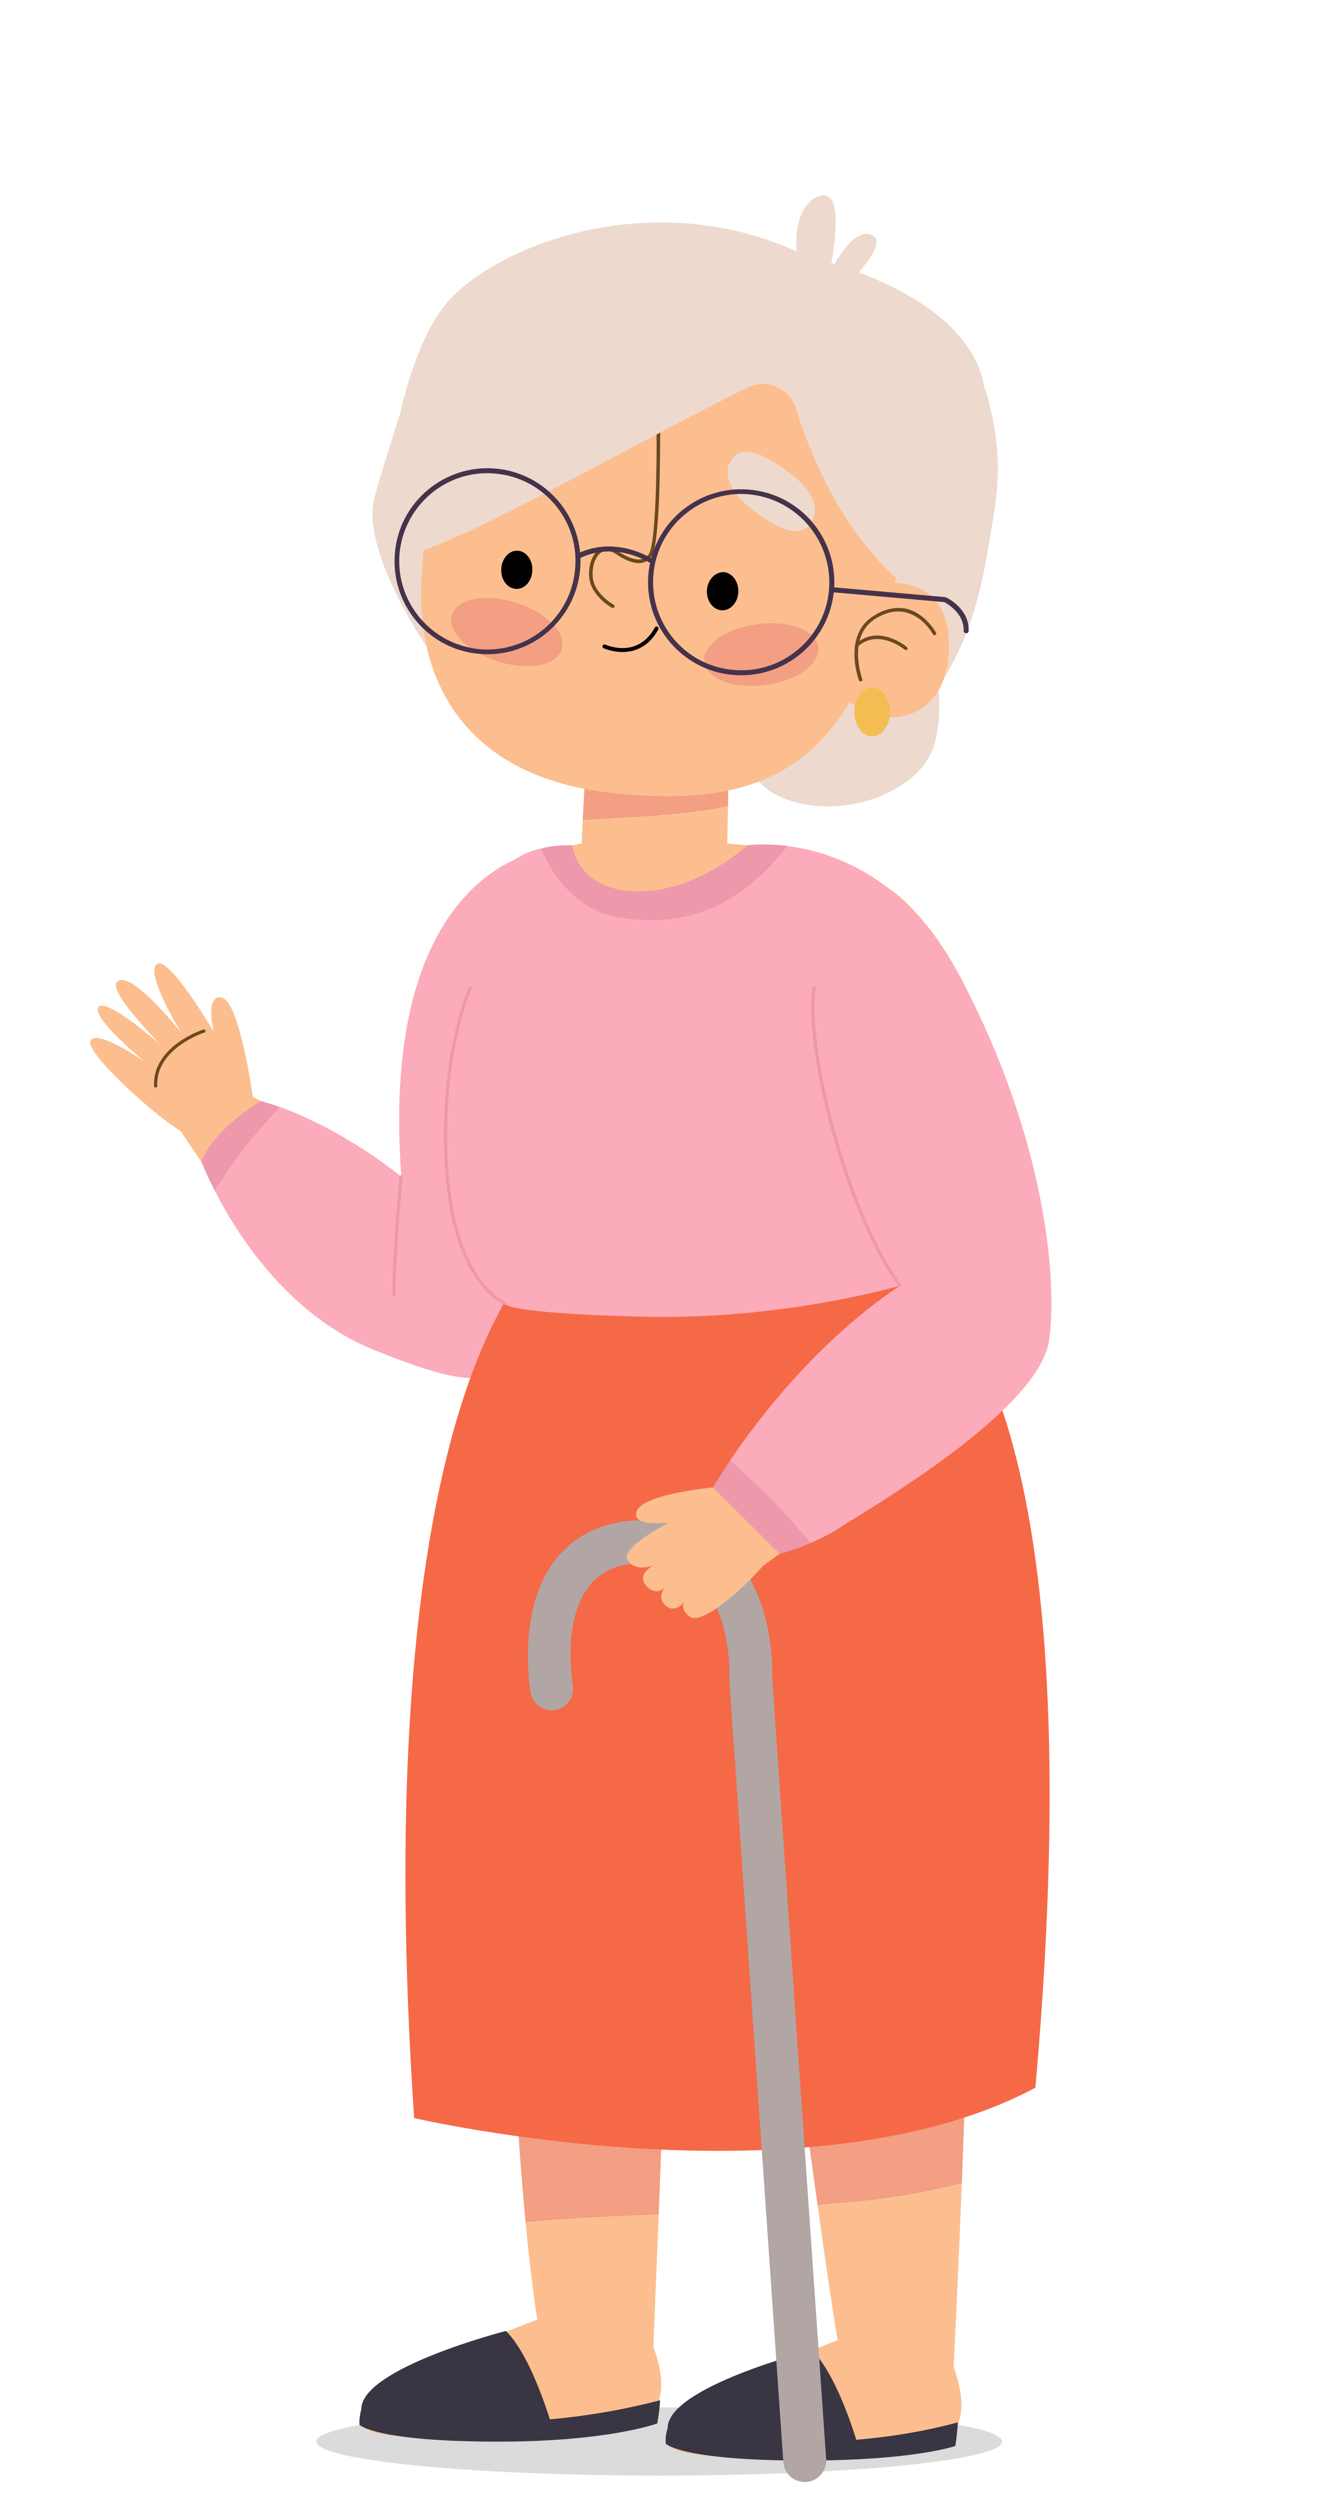 <svg version="1.2" xmlns="http://www.w3.org/2000/svg" viewBox="0 0 370 700" width="370" height="700">
	<title>3296433-ai</title>
	<style>
		.s0 { fill: #dbdbdb } 
		.s1 { fill: #fcbe8e } 
		.s2 { fill: #f29f83 } 
		.s3 { fill: #ed98ab } 
		.s4 { fill: #fcabba } 
		.s5 { fill: #f56947 } 
		.s6 { fill: none;stroke: #6c4820;stroke-linecap: round;stroke-miterlimit:10;stroke-width: .9 } 
		.s7 { fill: #393542 } 
		.s8 { fill: #b1a6a4 } 
		.s9 { fill: #eed9ce } 
		.s10 { fill: none;stroke: #000000;stroke-linecap: round;stroke-linejoin: round;stroke-width: 1.1 } 
		.s11 { fill: #56372f } 
		.s12 { fill: #6c4820 } 
		.s13 { fill: #000000 } 
		.s14 { fill: #45324b } 
		.s15 { fill: #f3bd53 } 
	</style>
	<path id="&lt;Path&gt;" class="s0" d="m184.7 693.2c-53.2 0-96.1-4.3-96.1-9.5 0-5.3 42.9-9.6 96.1-9.6 53.1 0 96 4.3 96 9.6 0 5.2-42.9 9.5-96 9.5z"/>
	<g id="feminino">
		<g id="&lt;Group&gt;">
			<g id="&lt;Group&gt;">
				<path id="&lt;Path&gt;" class="s1" d="m256.4 357.2l-6.5-27.7c1.1 6 2.8 14.2 6.5 27.7z"/>
				<path id="&lt;Path&gt;" class="s2" d="m204.1 213.2l-40.1 2.1-0.8 14.4c13.6-0.9 27.7-1.2 40.7-3.9z"/>
				<path id="&lt;Path&gt;" class="s1" d="m287.8 324.5c-13.1-48.8-26.5-64.3-33.6-71.4-10.5-10.7-33.1-15.4-33.1-15.4l-17.4-1.5 0.2-10.4c-13 2.7-27.1 3-40.7 3.9l-0.3 6.5c0 0-10.3 2-15 3.2 0.1 21.7-8.9 103.8-6.4 125.6l64.3 6.1 50.6-13.9c-3.7-13.5-5.4-21.7-6.5-27.7l-2.8-11.9c1.2 3.5 1.9 6.9 2.8 11.9l6.5 27.7c11.9-2 13.9 33.8 25.5 31.3 8.4-9.9 10.1-52.5 5.9-64z"/>
				<path id="&lt;Path&gt;" class="s1" d="m25.4 291.3c1.9-3.2 15.3 6.1 15.3 6.1 0 0-15.3-12.4-13.1-15.4 2.1-2.9 17.4 10.6 17.4 10.6 0 0-14.3-14.5-12.4-17.4 3.3-4.8 18.1 13.9 18.1 13.9 0 0-10.1-16.4-6.8-19.1 3.3-2.7 15.9 18.8 15.9 18.8 0 0-2.5-10.9 2.5-9.4 4.9 1.6 8.5 27.7 8.5 27.7l41.6 22.4c0 0 3.4-20.8 4.7-47.3 6.1-39.6 34.7-43.9 34.7-43.9 0-0.1 10 2.8 11.4 2.4 0.2 21.7-2.4 39.8 0 61.7l-9.9-1.4c1.3 16.4 4.2 77.9-26.2 79.8-35 2.1-76.5-64.1-76.5-64.1-7.4-4.4-27.2-22.2-25.2-25.4z"/>
				<path id="&lt;Path&gt;" class="s3" d="m73.1 308.3c0 0-13 7.6-16.7 16.9 0 0 1.2 3.3 3.8 8.3 5.2-8.7 11.4-16.4 18.3-23.5q-2.7-0.9-5.4-1.7z"/>
				<path id="&lt;Path&gt;" class="s4" d="m116 278.5q1-0.7 2-1.5-1 0.8-2 1.5c-3.5 12.7-5.2 29.3-3.6 51 0 0-15.2-12.7-33.9-19.5-6.9 7.1-13.1 14.8-18.3 23.5 6.2 12.2 20.5 34.7 44.3 44.4 33.4 13.5 36.3 9.4 40.4-9.2 4.1-18.6 6.9-130.4 6.9-130.4 0 0-25.5 2.8-35.8 40.2z"/>
				<g id="&lt;Group&gt;">
					<g id="&lt;Group&gt;">
						<path id="&lt;Path&gt;" class="s1" d="m150.5 649.5c0 0-50.1 18.8-49.8 28.2 0.3 9.5 58.1 1.7 58.1 1.7 0 0 35.5 8.4 24.2-22.3l1.5-37c-12.5 0.5-24.9 1-37.3 2.2 1 10.3 2.1 19.5 3.3 27.2z"/>
						<path id="&lt;Path&gt;" class="s2" d="m139.6 416.9c0 0 0.5 130.3 7.6 205.4 12.4-1.2 24.8-1.7 37.3-2.2l7.2-188.1z"/>
					</g>
					<g id="&lt;Group&gt;">
						<path id="&lt;Path&gt;" class="s2" d="m269.4 611.4c1.7-44.5 3.9-113.3 4.6-187.5 0.2-19-70-1.2-70-1.2 0 0 14.3 118.7 25 194.8q2.5-0.2 5-0.5c12.2-0.8 24-2.7 35.4-5.6z"/>
						<path id="&lt;Path&gt;" class="s1" d="m234 617q-2.5 0.3-5 0.5c2 14.5 3.9 27.5 5.6 37.8 0 0-48.5 18.3-48.2 27.7 0.3 9.5 56.5 2.1 56.5 2.1 0 0 35.4 8.5 24.2-22.3 0 0 1-19.4 2.3-51.4-11.4 2.9-23.2 4.8-35.4 5.6z"/>
					</g>
					<path id="&lt;Path&gt;" class="s5" d="m256.4 356.1c2.5 4 51.7 24.7 33.6 228.5-63.8 34-174 8.5-174 8.5-11.9-176.2 23.4-222.8 25.5-229.2 37.3 2.1 77.7 2.6 114.9-7.8z"/>
				</g>
			</g>
			<path id="&lt;Path&gt;" class="s6" d="m57.1 288.7c0 0-14 4.5-13.5 15.4"/>
			<g id="&lt;Group&gt;">
				<path id="&lt;Path&gt;" class="s3" d="m110.3 363.1c-0.2 0-0.4-0.2-0.4-0.5 0-13.1 2-32.9 2-33.1 0-0.3 0.2-0.4 0.5-0.4 0.2 0 0.4 0.2 0.4 0.5 0 0.2-2 20-2 33 0 0.3-0.2 0.5-0.5 0.5z"/>
			</g>
			<g id="&lt;Group&gt;">
				<g id="&lt;Group&gt;">
					<path id="&lt;Path&gt;" class="s7" d="m268.3 678.3q-0.2 3.1-0.7 6.6c0 0-11.4 4.1-42.2 4.1-34.5 0-38.9-4.7-38.9-4.7 0 0-0.3-1.8 0.5-4.4 36.5 7.5 65.8 2.6 81.3-1.6z"/>
				</g>
				<path id="&lt;Path&gt;" class="s7" d="m240.5 685.4c0 0-5.5-19.9-13.1-27.3 0 0-40.4 10.3-40.4 21.8-0.1 6.4 12.1 7.8 42.2 5.9z"/>
			</g>
			<g id="&lt;Group&gt;">
				<g id="&lt;Group&gt;">
					<path id="&lt;Path&gt;" class="s7" d="m184.9 672.1q-0.2 3.1-0.8 6.5c0 0-13.6 5.1-44.5 5.1-34.4 0-38.9-4.7-38.9-4.7 0 0-0.2-1.8 0.5-4.4 36.6 7.5 68.2 1.6 83.7-2.5z"/>
				</g>
				<path id="&lt;Path&gt;" class="s7" d="m154.8 680.1c0 0-5.5-19.9-13.1-27.4 0 0-40.5 10.4-40.5 21.9 0 6.3 12.1 7.7 42.2 5.9z"/>
			</g>
			<g id="&lt;Group&gt;">
				<path id="&lt;Path&gt;" class="s8" d="m225.4 695c-3.2 0-5.8-2.4-6-5.6l-15.1-218.8q0-0.4 0-0.8c0-0.1 0.8-17.5-8.3-26.6-4.1-4.1-9.5-5.9-16.8-5.5-6.3 0.3-10.9 2.3-14.1 6.3-7.8 9.8-4.7 27.6-4.7 27.8 0.6 3.3-1.5 6.4-4.8 7-3.3 0.6-6.4-1.6-7-4.9-0.1-0.9-4-23.3 7.1-37.3 5.4-6.8 13.1-10.5 22.9-10.9 10.7-0.5 19.4 2.5 26 9.1 12 12.1 11.8 32.1 11.7 35.3l15.1 218.5c0.2 3.3-2.3 6.2-5.6 6.4q-0.2 0-0.4 0z"/>
			</g>
			<path id="&lt;Path&gt;" class="s1" d="m199.7 416.5c0 0-19.3 1.8-21.3 6.5-2.1 4.8 9.1 3.3 9.1 3.3 0 0-14.1 7.1-11.7 10.6 2.4 3.5 7.3 1.4 7.3 1.4 0 0-5.8 2.8-1.3 6.5 2.8 2.1 4.6-0.6 4.6-0.6 0 0-2.7 3 0 5.4 2.8 2.4 5.3-1.1 5.3-1.1 0 0-1.5 1.9 1.5 4.2 3 2.3 13.2-6 20.5-14.2 0 0 39-28.5 68.2-50 6.7-27.1-9.3-38.2-25.5-32.4-26.1 22.9-56.7 60.4-56.7 60.4z"/>
			<path id="&lt;Path&gt;" class="s9" d="m212.5 198.5c0 0-10.2 17.2 6 24.6 16.2 7.4 40-1.1 43.4-15.3 3.4-14.2-0.6-31.2-9.5-30-8.8 1.3-40.7 14.2-39.9 20.7z"/>
			<path id="&lt;Path&gt;" class="s9" d="m117.8 98.5c0 0-8.2 24-12.9 40.7-4.7 16.8 20.3 52.8 29 59.6 12.8 9.8 125.2 58.2 142.3-42.1 3-17.4 5.5-26.9 0.2-46.4-5.6-20.8-124-31.2-158.6-11.8z"/>
			<path id="&lt;Path&gt;" class="s1" d="m232.7 189.6l9.1-25.5c0 0 24.4-7.1 24 17.4-0.4 24.5-26.1 24-33.1 8.1z"/>
			<g id="&lt;Group&gt;">
				<path id="&lt;Path&gt;" class="s1" d="m123.6 98.4c0 0-3.3 28.7-5.5 62.9-1.9 27.6 10.8 55.6 52 60.6 42.3 5 65.5-6.5 78.3-50.3 12.8-43.9 8.2-80.8-31.5-93.3-39.7-12.6-80.1-13.5-93.3 20.1z"/>
			</g>
			<path id="&lt;Path&gt;" class="s10" d="m169.3 181c0 0 9.4 4.4 14.6-5"/>
			<g id="&lt;Group&gt;">
				<path id="&lt;Path&gt;" class="s11" d="m171 92q0.3-0.3 0.3-0.3 0 0-0.3 0.3z"/>
			</g>
			<path id="&lt;Path&gt;" class="s9" d="m226.7 147.1c0 0 5.8-5.9-5.1-14.3-10.9-8.5-15.1-7.1-17.2-3.3-1.9 3.4 0.4 8.8 6.6 13.4 7.4 5.6 12.5 7.5 15.7 4.2z"/>
			<path id="&lt;Path&gt;" class="s9" d="m133.1 133.5c0 0-3.6-7.4 9.5-11.9 13-4.5 16.5-1.8 17.3 2.4 0.7 3.8-3.2 8.3-10.6 10.6-8.8 2.9-14.2 3.1-16.2-1.1z"/>
			<g id="&lt;Group&gt;">
				<path id="&lt;Path&gt;" class="s12" d="m241 190.8q0.1 0 0.2 0c0.3-0.1 0.4-0.4 0.3-0.6 0-0.2-4.5-12.3 4.1-17.2 3-1.7 5.8-2.2 8.5-1.4 4.7 1.3 7.2 6 7.2 6 0.2 0.3 0.4 0.4 0.7 0.2 0.2-0.1 0.3-0.4 0.2-0.6-0.1-0.2-2.8-5.1-7.8-6.6-2.9-0.8-6.1-0.3-9.3 1.6-9.3 5.3-4.6 18.2-4.5 18.3 0 0.2 0.2 0.3 0.4 0.3z"/>
			</g>
			<g id="&lt;Group&gt;">
				<path id="&lt;Path&gt;" class="s12" d="m253.7 182q0.2 0.1 0.4-0.1c0.2-0.2 0.1-0.5-0.1-0.7 0-0.1-7.9-6.6-14.3-0.9-0.2 0.2-0.3 0.5-0.1 0.7 0.2 0.2 0.5 0.2 0.7 0 5.9-5.1 13 0.9 13.1 0.9q0.1 0.1 0.3 0.1z"/>
			</g>
			<g id="&lt;Group&gt;">
				<path id="&lt;Path&gt;" class="s12" d="m171.6 170.2c0.2 0 0.4-0.1 0.5-0.2 0.1-0.3 0-0.6-0.2-0.7-0.1 0-3.9-2.1-5.4-5.7-1.1-2.8-0.4-6.9 1.5-8.6 1.2-1 2.7-1 4.3 0q0.1 0.1 0.3 0.2c5.8 3.9 8.6 2.5 9.9 0.6 2.5-3.4 2.4-31.5 2.4-34.8 0-0.2-0.2-0.4-0.5-0.4-0.3 0-0.5 0.2-0.5 0.5 0.1 8.6-0.2 31.5-2.2 34.1-1.5 2.2-4.4 1.9-8.6-0.8q-0.2-0.2-0.3-0.2c-2-1.3-3.9-1.2-5.4 0-2.3 2-3.1 6.5-1.8 9.8 1.7 3.9 5.6 6.1 5.8 6.2q0.1 0 0.2 0z"/>
			</g>
			<path id="&lt;Path&gt;" class="s2" d="m197.3 185.4c0.6 4.7 8.2 7.6 17 6.4 8.9-1.1 15.5-5.9 14.9-10.6-0.6-4.7-8.3-7.6-17.1-6.4-8.8 1.1-15.5 5.9-14.8 10.6z"/>
			<path id="&lt;Path&gt;" class="s2" d="m157.3 181.8c-1.4 4.6-9.4 6.1-17.9 3.4-8.5-2.7-14.2-8.5-12.8-13.1 1.5-4.5 9.5-6 18-3.3 8.5 2.7 14.2 8.5 12.7 13z"/>
			<path id="&lt;Path&gt;" class="s9" d="m225.3 71.4q0.9 0.5 1.8 0.7c6.5 1.5 45.2 11.8 48.7 37 2.4 17.8-4.8 37.5-10.2 49.1-2.8 5.9-10.4 7.5-15.2 3.1-8.1-7.4-19.5-21.6-27.5-47-1.8-5.6-8.1-8.4-13.4-5.8-27.1 13-91.6 50.3-97.6 46.6-7.3-4.6-1.2-55.5 14.5-71.7 15.6-16 58.5-31.5 98.9-12z"/>
			<path id="&lt;Path&gt;" class="s9" d="m234.8 82c0 0 15.2-13.6 9.4-16.2-5.9-2.5-12 11.1-12 11.1 0 0 5.7-24.9-2.8-22-8.5 2.9-7.9 21.6-1.8 25.8"/>
			<path id="&lt;Path&gt;" class="s13" d="m149.1 159.7c-0.1 3-2.1 5.3-4.5 5.2-2.5-0.1-4.3-2.5-4.2-5.5 0.1-2.9 2.1-5.3 4.5-5.2 2.5 0.1 4.3 2.6 4.2 5.5z"/>
			<path id="&lt;Path&gt;" class="s13" d="m206.8 165.7c-0.1 3-2.2 5.3-4.6 5.2-2.4-0.1-4.3-2.5-4.2-5.5 0.1-2.9 2.2-5.2 4.6-5.2 2.4 0.1 4.3 2.6 4.2 5.5z"/>
			<g id="&lt;Group&gt;">
				<g id="&lt;Group&gt;">
					<path id="&lt;Compound Path&gt;" fill-rule="evenodd" class="s14" d="m181.6 160.9c1.2-14.3 13.8-25 28.1-23.8 14.4 1.1 25.1 13.8 23.9 28.1-1.2 14.3-13.8 25-28.2 23.8-14.3-1.2-25-13.8-23.8-28.1zm1.4 0.1c-1.1 13.6 9 25.5 22.5 26.6 13.6 1.2 25.6-9 26.7-22.5 1.1-13.6-9-25.5-22.6-26.7-13.5-1.1-25.5 9-26.6 22.6z"/>
				</g>
				<g id="&lt;Group&gt;">
					<path id="&lt;Compound Path&gt;" fill-rule="evenodd" class="s14" d="m110.6 155c1.1-14.3 13.8-25 28.1-23.8 14.3 1.2 25 13.8 23.8 28.1-1.2 14.3-13.8 25-28.1 23.8-14.3-1.1-25-13.8-23.8-28.1zm1.3 0.1c-1.1 13.6 9 25.5 22.6 26.7 13.6 1.1 25.5-9 26.6-22.6 1.2-13.6-9-25.5-22.5-26.6-13.6-1.2-25.5 9-26.7 22.5z"/>
				</g>
				<g id="&lt;Group&gt;">
					<path id="&lt;Path&gt;" class="s14" d="m162.1 156.3q0.2 0 0.3 0c10.4-5 20 1.5 20.1 1.6 0.3 0.2 0.7 0.2 0.9-0.2 0.2-0.3 0.2-0.7-0.2-0.9-0.1-0.1-10.3-7.1-21.4-1.8-0.3 0.2-0.5 0.6-0.3 0.9 0.1 0.3 0.3 0.4 0.6 0.4z"/>
				</g>
				<g id="&lt;Group&gt;">
					<path id="&lt;Path&gt;" class="s14" d="m270.5 177.3q0 0 0.1 0c0.3 0.1 0.7-0.2 0.7-0.6 0.3-6.2-6-9.3-6.3-9.4q-0.1-0.1-0.3-0.1l-31.8-2.8c-0.3 0-0.7 0.3-0.7 0.7 0 0.4 0.2 0.7 0.6 0.7l31.7 2.8c0.8 0.4 5.6 3.2 5.4 8 0 0.4 0.3 0.7 0.6 0.7z"/>
				</g>
			</g>
			<path id="&lt;Path&gt;" class="s15" d="m249.3 199.3c0 3.8-2.3 6.9-5 6.9-2.8 0-5-3.1-5-6.9 0-3.7 2.2-6.8 5-6.8 2.7 0 5 3.1 5 6.8z"/>
			<path id="&lt;Path&gt;" class="s3" d="m174 257c21.3 3.5 35.6-6.2 46.6-20.1-6.8-0.9-11.3-0.2-11.3-0.2 0 0-14.2 13.3-31 12.9-16.7-0.3-18-12.9-18-12.9-3.5-0.1-6.5 0.3-8.8 0.9 4.2 9.9 12 18.1 22.5 19.4z"/>
			<path id="&lt;Path&gt;" class="s3" d="m204.5 408.9c-3.1 4.7-4.8 7.6-4.8 7.6l18.7 18.6c0 0 3.7-0.9 8.6-3-6.6-8.4-14.5-16.1-22.5-23.2z"/>
			<path id="&lt;Path&gt;" class="s4" d="m268.5 272.8c-14.6-27.3-35.3-34.3-47.9-35.9-11 13.9-25.3 23.6-46.6 20.1-10.5-1.3-18.3-9.5-22.5-19.4-5.2 1.2-7.7 3.4-7.7 3.4-7 15.1-19 51.5-18.7 84 0.3 32.4 16.4 40 16.4 40 0 0-1.2 2.7 38.4 3.7 39.6 1 72.2-8.7 72.2-8.7-23.1 15.4-39.8 37.4-47.6 48.9 8 7.1 15.9 14.8 22.5 23.2 2.5-1.1 5.4-2.5 8.2-4.3 8.2-5.4 56.2-32.9 58.7-52.8 2.6-19.9-2.8-60.3-25.4-102.2z"/>
			<g id="&lt;Group&gt;">
				<path id="&lt;Path&gt;" class="s3" d="m141.5 365.5q-0.1 0-0.1-0.1c-0.6-0.2-14.5-5.7-16.7-37.6-2.2-31.6 6.5-51.2 6.6-51.3 0.1-0.3 0.4-0.4 0.6-0.3 0.2 0.1 0.3 0.4 0.2 0.6-0.1 0.2-8.7 19.6-6.5 51 2.1 31.2 15.9 36.7 16.1 36.8 0.2 0.1 0.3 0.3 0.2 0.6 0 0.1-0.2 0.3-0.4 0.3z"/>
			</g>
			<g id="&lt;Group&gt;">
				<path id="&lt;Path&gt;" class="s3" d="m252.1 360.4q-0.2 0-0.4-0.2c-0.1-0.1-10.2-12.9-18.4-42.1-8.1-29.1-5.8-41.1-5.7-41.6 0.1-0.2 0.3-0.4 0.6-0.3 0.2 0.1 0.4 0.3 0.3 0.5 0 0.1-2.4 12.3 5.7 41.2 8.1 28.9 18.1 41.7 18.2 41.8 0.2 0.2 0.2 0.5 0 0.6q-0.2 0.1-0.3 0.1z"/>
			</g>
		</g>
	</g>
</svg>